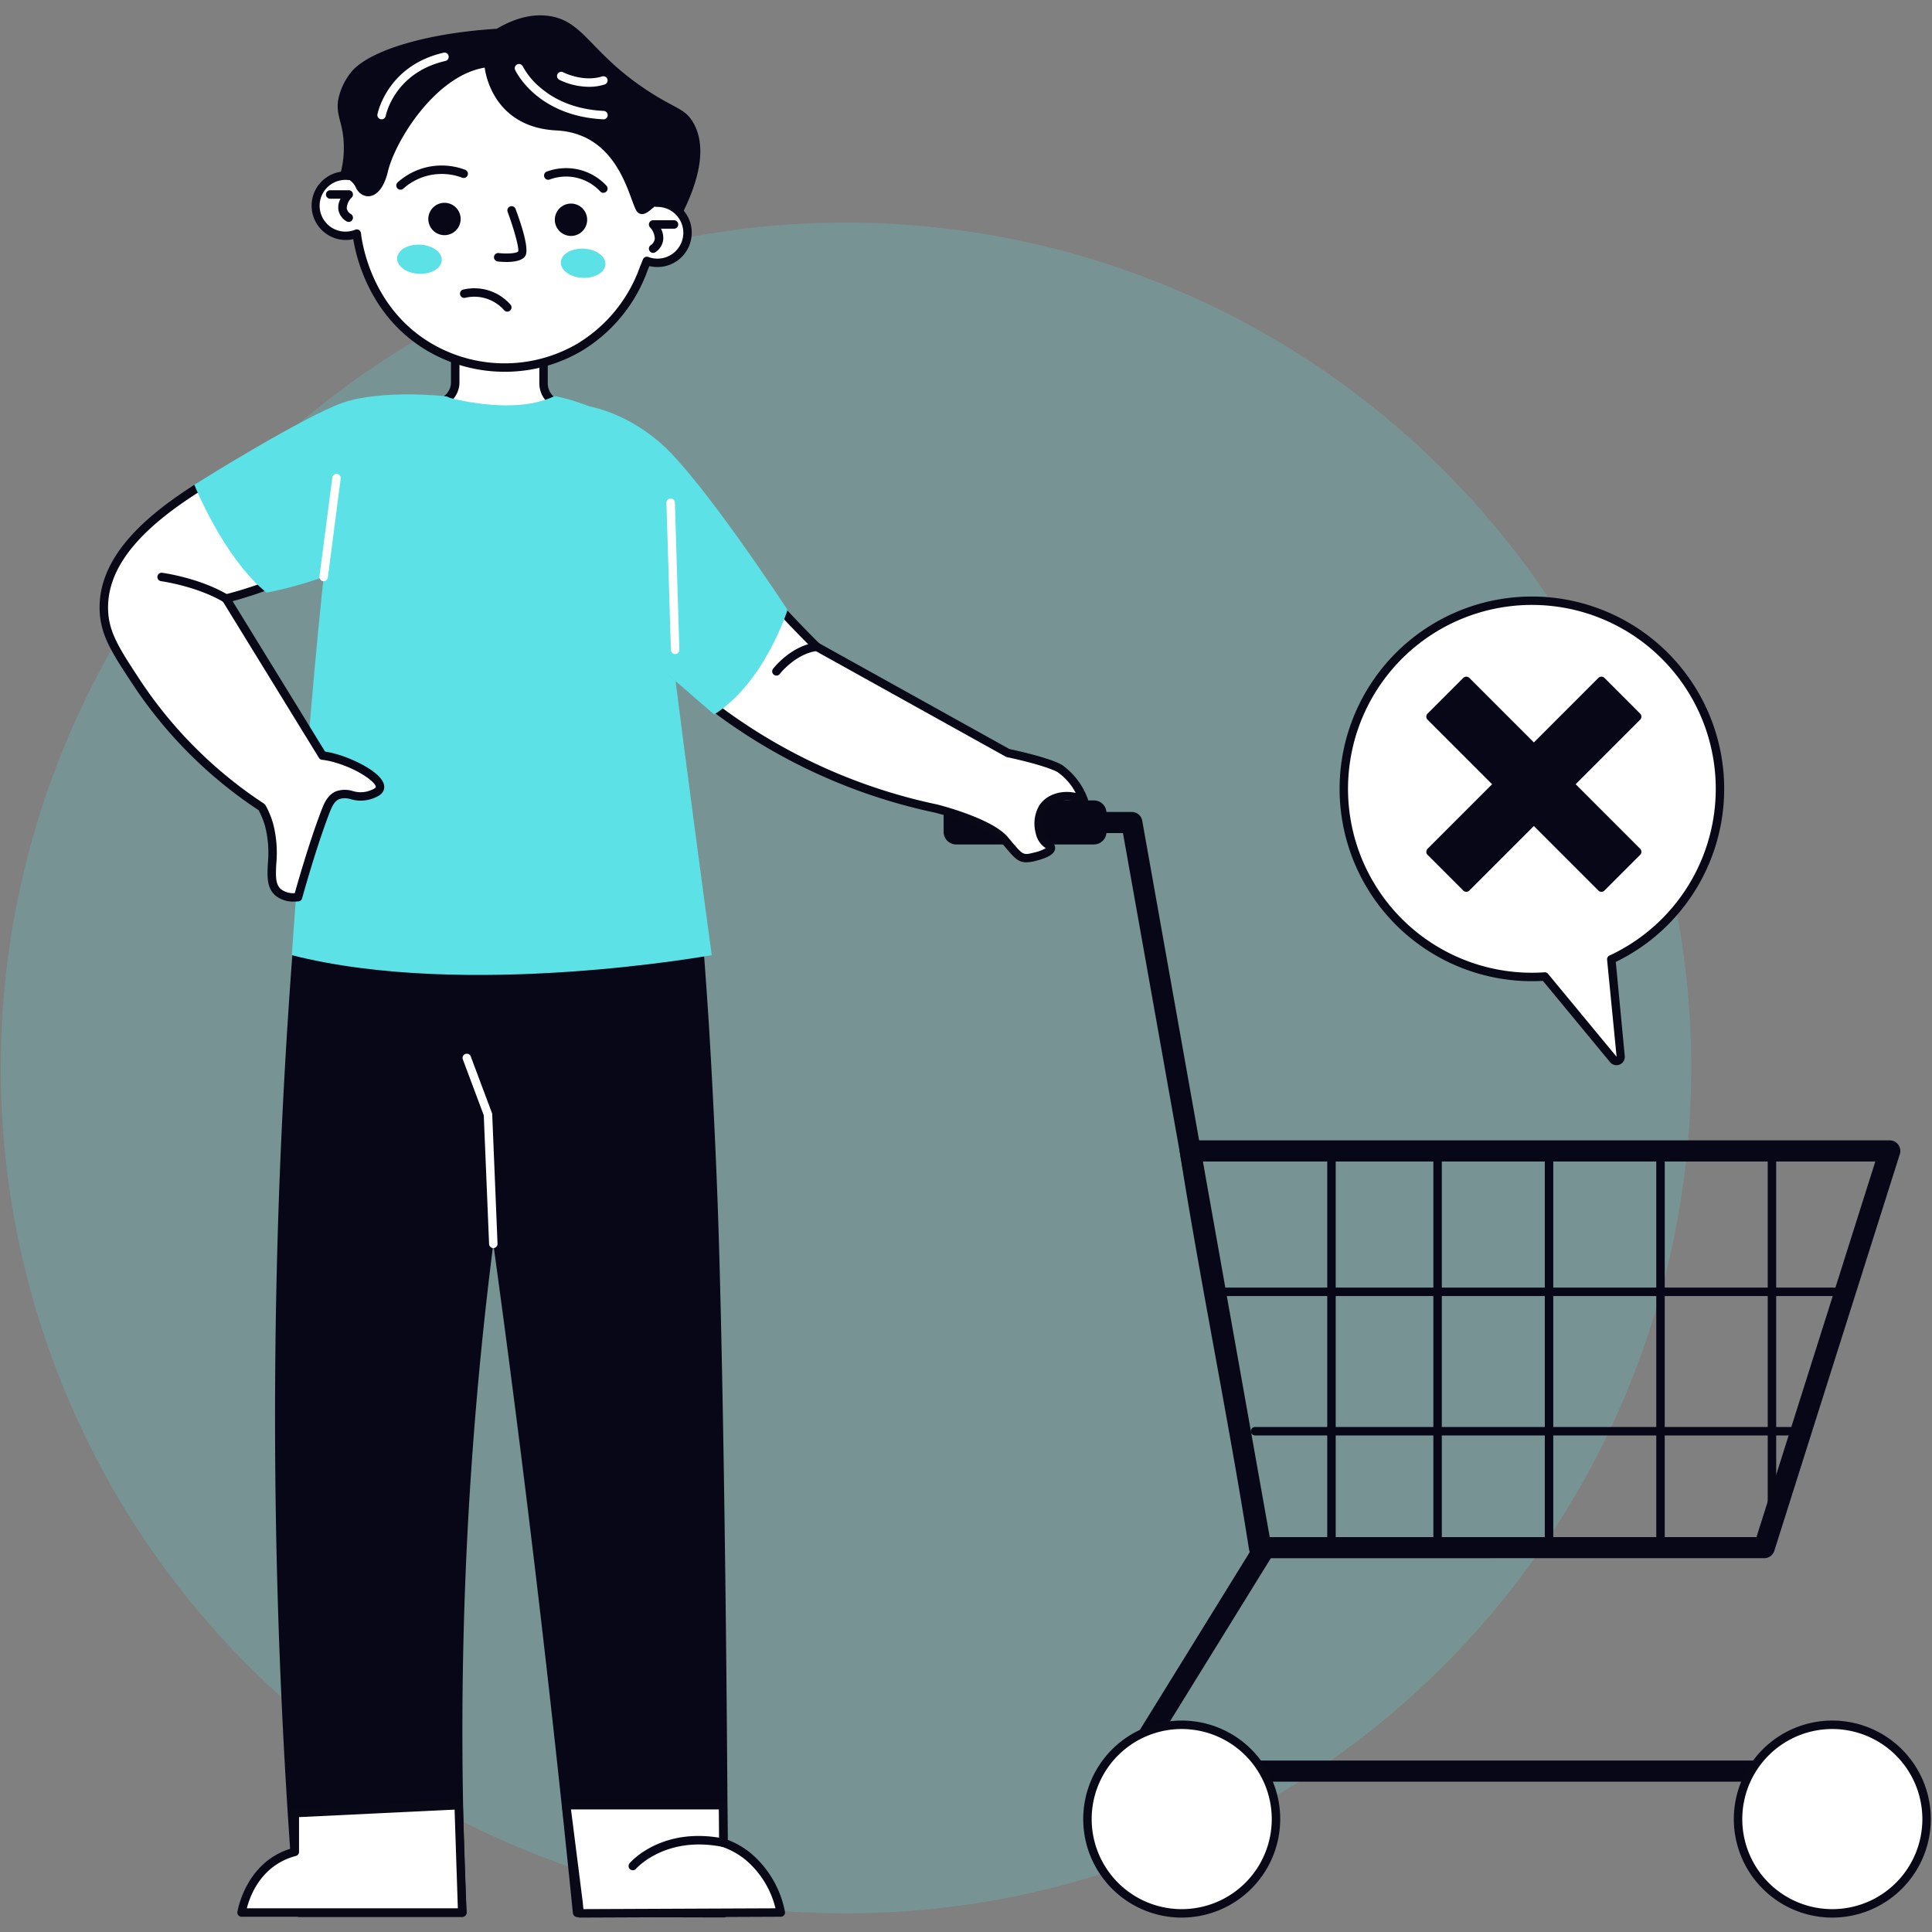 <svg xmlns="http://www.w3.org/2000/svg" width="1080" viewBox="0 0 810 810" height="1080" version="1.0"><rect x="0" y="0" width="810" height="810" fill="#808080" stroke="none"/><defs><clipPath id="d"><path d="M0 .121h710V710H0zm0 0"/></clipPath><clipPath id="c"><path d="M0 0h711v711H0z"/></clipPath><clipPath id="e"><path d="M141 6.074h153V91H141zm0 0"/></clipPath><filter x="0%" y="0%" width="100%" height="100%" id="a"><feColorMatrix values="0 0 0 0 1 0 0 0 0 1 0 0 0 0 1 0 0 0 1 0" color-interpolation-filters="sRGB"/></filter><mask id="b"><g filter="url(#a)"><path fill-opacity=".2" d="M-81-81h972v972H-81z"/></g></mask></defs><g mask="url(#b)"><g clip-path="url(#c)" transform="translate(0 93)"><g clip-path="url(#d)"><path fill="#5ce1e6" d="M354.684.324c5.796 0 11.593.145 17.386.43 5.793.281 11.575.71 17.344 1.277 5.774.57 11.527 1.278 17.266 2.13a354.565 354.565 0 0 1 17.136 2.976 354.661 354.661 0 0 1 16.97 3.808 354.628 354.628 0 0 1 49.503 16.36A354.16 354.16 0 0 1 592.656 92.14a354.454 354.454 0 0 1 82.367 111.078 356.175 356.175 0 0 1 13.309 32.133 355.118 355.118 0 0 1 5.453 16.52 354.78 354.78 0 0 1 4.64 16.765 350.123 350.123 0 0 1 3.81 16.972 353.063 353.063 0 0 1 6.382 51.754c.285 5.793.43 11.59.43 17.39 0 5.802-.145 11.599-.43 17.395a357.8 357.8 0 0 1-1.277 17.348 360.897 360.897 0 0 1-2.13 17.266 353.89 353.89 0 0 1-2.976 17.14 350.123 350.123 0 0 1-3.808 16.973 356.085 356.085 0 0 1-10.094 33.285 356.175 356.175 0 0 1-13.309 32.133 352.131 352.131 0 0 1-7.82 15.539 355.966 355.966 0 0 1-17.879 29.836 355.414 355.414 0 0 1-20.715 27.937 354.345 354.345 0 0 1-35.953 37.766 356.882 356.882 0 0 1-13.168 11.363 358.598 358.598 0 0 1-13.71 10.703 356.6 356.6 0 0 1-28.919 19.325 353.428 353.428 0 0 1-30.668 16.394 351.802 351.802 0 0 1-15.902 7.051 357.452 357.452 0 0 1-16.226 6.262 355.015 355.015 0 0 1-16.516 5.457 349.954 349.954 0 0 1-16.762 4.636 354.696 354.696 0 0 1-34.105 6.79 360.896 360.896 0 0 1-17.266 2.128 357.275 357.275 0 0 1-34.73 1.707c-5.801 0-11.598-.144-17.391-.43-5.79-.284-11.574-.71-17.344-1.277a352.907 352.907 0 0 1-34.398-5.105 354.851 354.851 0 0 1-50.25-13.906 357.453 357.453 0 0 1-16.227-6.262 354.161 354.161 0 0 1-102.367-64.836 354.457 354.457 0 0 1-65.973-80.402 351.672 351.672 0 0 1-8.57-15.137 347.896 347.896 0 0 1-7.82-15.539 351.803 351.803 0 0 1-13.309-32.133 355.167 355.167 0 0 1-10.098-33.285 359.638 359.638 0 0 1-3.808-16.973 353.863 353.863 0 0 1-2.973-17.14 351.16 351.16 0 0 1-2.129-17.266A352.935 352.935 0 0 1 .32 354.754a353.665 353.665 0 0 1 3.836-52.004 353.036 353.036 0 0 1 2.973-17.14 359.638 359.638 0 0 1 3.809-16.973 354.78 354.78 0 0 1 39.796-96.094 356.756 356.756 0 0 1 9.305-14.7 359.456 359.456 0 0 1 10.016-14.222 355.686 355.686 0 0 1 22.062-26.887 354.344 354.344 0 0 1 24.59-24.593 356.882 356.882 0 0 1 13.168-11.364 355.685 355.685 0 0 1 27.934-20.718 356.706 356.706 0 0 1 14.695-9.309 354.16 354.16 0 0 1 46.57-23.445 352.896 352.896 0 0 1 32.742-11.72 355.933 355.933 0 0 1 16.762-4.64 354.817 354.817 0 0 1 16.973-3.808A352.907 352.907 0 0 1 337.293.754c5.793-.285 11.59-.43 17.39-.43zm0 0"/></g></g></g><path fill="#080717" d="M791.273 746.977H472.43c-.805 0-1.551-.204-2.243-.61a4.319 4.319 0 0 1-1.625-1.664 4.34 4.34 0 0 1-.562-2.258c.02-.8.238-1.543.66-2.226l55.695-90.121-53.543-300.817-70.136-.043c-.29 0-.578-.027-.863-.086a4.435 4.435 0 0 1-.833-.25 4.81 4.81 0 0 1-.765-.41 4.802 4.802 0 0 1-.672-.55 4.352 4.352 0 0 1-.957-1.438 4.446 4.446 0 0 1-.34-1.695 4.408 4.408 0 0 1 .34-1.695 4.352 4.352 0 0 1 .957-1.438c.207-.207.43-.39.672-.551a4.446 4.446 0 0 1 1.598-.664c.285-.055.574-.082.863-.082l73.847.043a4.432 4.432 0 0 1 2.844 1.035c.399.332.727.727.988 1.176.258.449.434.93.528 1.441l54.484 306.137c.2 1.11 0 2.144-.59 3.105l-52.402 84.801h310.898c.293 0 .582.028.868.082.285.059.558.14.828.254.27.11.523.246.765.41.243.16.47.344.672.551.207.203.39.43.551.672.164.242.297.496.41.766.11.265.196.543.254.828a4.624 4.624 0 0 1 0 1.73 4.758 4.758 0 0 1-.254.832 4.37 4.37 0 0 1-.41.766c-.16.242-.344.465-.55.672-.204.203-.43.386-.673.55a4.311 4.311 0 0 1-1.594.66 4.296 4.296 0 0 1-.867.087zm0 0"/><path fill="#080717" d="M528.031 653.285c-.527 0-1.039-.09-1.535-.273a4.443 4.443 0 0 1-1.344-.79 4.377 4.377 0 0 1-.984-1.202 4.408 4.408 0 0 1-.512-1.473c-4.367-27.676-9.515-55.844-14.488-83.082-4.98-27.274-10.129-55.48-14.516-83.242a4.335 4.335 0 0 1-.047-.953c.02-.32.07-.637.16-.942a4.4 4.4 0 0 1 .895-1.676 4.333 4.333 0 0 1 1.516-1.145c.289-.136.59-.237.902-.304.313-.07.629-.101.95-.101h293.257a4.406 4.406 0 0 1 3.574 1.813 4.403 4.403 0 0 1 .797 1.898c.059.343.074.69.047 1.035-.023.347-.09.687-.195 1.02l-52.621 166.316a4.457 4.457 0 0 1-1.605 2.238 4.452 4.452 0 0 1-2.618.855zm-23.808-166.324c4.183 26.008 8.996 52.367 13.66 77.91 4.762 26.067 9.676 52.988 13.93 79.555h204.601l49.824-157.457zm0 0"/><path fill="#fff" d="M534.973 762.656c0 1.293-.063 2.586-.192 3.875a39.31 39.31 0 0 1-1.512 7.602 39.449 39.449 0 0 1-1.304 3.652 38.775 38.775 0 0 1-1.66 3.504 38.614 38.614 0 0 1-1.992 3.328 39.173 39.173 0 0 1-4.915 5.992 41.27 41.27 0 0 1-2.875 2.606 39.832 39.832 0 0 1-6.441 4.305 39.9 39.9 0 0 1-7.16 2.964 39.65 39.65 0 0 1-11.473 1.703 39.65 39.65 0 0 1-18.629-4.668 39.832 39.832 0 0 1-6.441-4.305 41.27 41.27 0 0 1-2.875-2.605 39.173 39.173 0 0 1-4.914-5.992 39.674 39.674 0 0 1-1.996-3.328 39.828 39.828 0 0 1-2.965-7.156 39.638 39.638 0 0 1-1.508-7.602 38.936 38.936 0 0 1-.191-3.875 39.638 39.638 0 0 1 1.7-11.477 39.828 39.828 0 0 1 2.965-7.156 39.674 39.674 0 0 1 6.909-9.32 41.27 41.27 0 0 1 2.875-2.605 39.832 39.832 0 0 1 6.441-4.305c1.14-.61 2.309-1.16 3.508-1.656a38.998 38.998 0 0 1 7.414-2.25 39.65 39.65 0 0 1 7.707-.762 39.65 39.65 0 0 1 15.125 3.012 39.9 39.9 0 0 1 3.508 1.656 39.832 39.832 0 0 1 6.441 4.305 41.27 41.27 0 0 1 2.875 2.605 39.173 39.173 0 0 1 4.914 5.992 38.614 38.614 0 0 1 1.993 3.328 38.775 38.775 0 0 1 1.66 3.504c.496 1.2.93 2.414 1.305 3.653a39.31 39.31 0 0 1 1.703 11.476zm0 0"/><path fill="#090817" d="M495.45 803.957c-1.352 0-2.7-.066-4.048-.195a42.178 42.178 0 0 1-4.007-.594 41.064 41.064 0 0 1-7.746-2.352 41.085 41.085 0 0 1-10.398-6.227 41.313 41.313 0 0 1-14.309-23.867 40.863 40.863 0 0 1-.594-4.011 42.405 42.405 0 0 1-.203-4.047 41.298 41.298 0 0 1 3.144-15.809 41.224 41.224 0 0 1 11.95-16.12 41.827 41.827 0 0 1 3.257-2.419 41.644 41.644 0 0 1 3.473-2.082 41.473 41.473 0 0 1 7.48-3.102 42.481 42.481 0 0 1 3.93-.984 42.073 42.073 0 0 1 4.012-.593 41.159 41.159 0 0 1 8.093 0c1.348.133 2.684.328 4.008.593a41.445 41.445 0 0 1 7.75 2.348 42.31 42.31 0 0 1 3.66 1.734 41.085 41.085 0 0 1 6.735 4.497 41.255 41.255 0 0 1 3 2.722 40.433 40.433 0 0 1 2.722 3.004 40.804 40.804 0 0 1 2.414 3.258 40.713 40.713 0 0 1 3.816 7.14 41.064 41.064 0 0 1 2.946 11.758c.133 1.344.2 2.696.2 4.047a41.223 41.223 0 0 1-1.79 11.98 39.964 39.964 0 0 1-1.367 3.817 41.152 41.152 0 0 1-3.816 7.137 42.417 42.417 0 0 1-2.41 3.254 42.086 42.086 0 0 1-5.723 5.722 41.017 41.017 0 0 1-6.727 4.496 39.637 39.637 0 0 1-3.66 1.735 41.015 41.015 0 0 1-11.746 2.957 41.102 41.102 0 0 1-4.047.203zm0-79.059a37.765 37.765 0 0 0-7.364.723 37.76 37.76 0 0 0-3.594.902 36.667 36.667 0 0 0-3.488 1.247 37.475 37.475 0 0 0-9.504 5.695 36.775 36.775 0 0 0-2.746 2.488 37.59 37.59 0 0 0-6.602 8.899 37.954 37.954 0 0 0-1.586 3.347 38.22 38.22 0 0 0-1.25 3.489 38.038 38.038 0 0 0-1.445 7.261 37.765 37.765 0 0 0-.18 3.7 37.786 37.786 0 0 0 .723 7.367c.242 1.214.54 2.41.899 3.593.359 1.184.777 2.348 1.25 3.489a37.474 37.474 0 0 0 3.488 6.53 37.649 37.649 0 0 0 10.414 10.418 37.326 37.326 0 0 0 3.176 1.907c1.09.582 2.207 1.11 3.347 1.586a38.193 38.193 0 0 0 7.082 2.149c1.215.242 2.438.421 3.668.542 1.23.122 2.461.184 3.7.184a37.77 37.77 0 0 0 7.363-.726c1.215-.239 2.41-.54 3.594-.899a36.693 36.693 0 0 0 3.488-1.25 37.474 37.474 0 0 0 9.504-5.695 37.649 37.649 0 0 0 7.441-8.211 37.474 37.474 0 0 0 3.488-6.527c.473-1.141.891-2.305 1.25-3.489a38.039 38.039 0 0 0 1.442-7.262c.12-1.23.183-2.46.183-3.699a37.775 37.775 0 0 0-.734-7.363 38.194 38.194 0 0 0-2.148-7.078 39.097 39.097 0 0 0-1.586-3.348 37.326 37.326 0 0 0-1.907-3.176 37.649 37.649 0 0 0-4.691-5.719 39.373 39.373 0 0 0-2.742-2.488 37.285 37.285 0 0 0-6.148-4.11 36.876 36.876 0 0 0-3.348-1.585c-1.14-.476-2.301-.89-3.485-1.254a37.981 37.981 0 0 0-7.254-1.45 37.713 37.713 0 0 0-3.699-.187zm0 0"/><path fill="#fff" d="M807.73 762.656c0 1.293-.062 2.586-.187 3.875a40.898 40.898 0 0 1-.57 3.836 40.488 40.488 0 0 1-.942 3.766 39.828 39.828 0 0 1-2.965 7.156 39.674 39.674 0 0 1-9.785 11.926 39.832 39.832 0 0 1-6.441 4.305c-1.14.609-2.309 1.16-3.508 1.656a38.998 38.998 0 0 1-7.414 2.25 39.65 39.65 0 0 1-7.707.761c-1.297 0-2.586-.066-3.875-.19a39.65 39.65 0 0 1-11.25-2.821 39.9 39.9 0 0 1-3.508-1.656 40.243 40.243 0 0 1-6.441-4.305 41.27 41.27 0 0 1-2.875-2.606 40.257 40.257 0 0 1-2.602-2.875c-.824-1-1.594-2.039-2.312-3.117a38.614 38.614 0 0 1-1.993-3.328 38.775 38.775 0 0 1-1.66-3.504c-.496-1.2-.93-2.414-1.304-3.652a39.31 39.31 0 0 1-1.703-11.477 39.638 39.638 0 0 1 .758-7.71 39.31 39.31 0 0 1 .945-3.766 39.449 39.449 0 0 1 1.304-3.653 38.775 38.775 0 0 1 1.66-3.504 38.614 38.614 0 0 1 1.993-3.328 38.283 38.283 0 0 1 2.312-3.117c.82-1 1.688-1.957 2.602-2.875a39.173 39.173 0 0 1 5.992-4.914 40.243 40.243 0 0 1 3.324-1.996 39.9 39.9 0 0 1 7.16-2.965 39.65 39.65 0 0 1 11.473-1.703 39.65 39.65 0 0 1 18.629 4.668 39.832 39.832 0 0 1 6.441 4.305 40.4 40.4 0 0 1 2.875 2.605 39.173 39.173 0 0 1 4.914 5.992 39.674 39.674 0 0 1 1.996 3.328 39.828 39.828 0 0 1 2.965 7.157c.375 1.242.688 2.496.942 3.765.25 1.27.441 2.547.57 3.836.125 1.29.187 2.582.187 3.875zm0 0"/><path fill="#090817" d="M768.21 803.957a41.238 41.238 0 0 1-8.058-.793 41.27 41.27 0 0 1-21.14-11.305 40.805 40.805 0 0 1-5.137-6.258 41.085 41.085 0 0 1-2.082-3.476 41.038 41.038 0 0 1-3.098-7.48 41.289 41.289 0 0 1-.988-3.93 42.073 42.073 0 0 1-.594-4.012 41.159 41.159 0 0 1 0-8.094c.133-1.347.332-2.683.594-4.011.266-1.325.594-2.637.988-3.93a41.038 41.038 0 0 1 3.098-7.48 41.085 41.085 0 0 1 4.496-6.735 41.255 41.255 0 0 1 2.723-3 40.376 40.376 0 0 1 3-2.723 41.459 41.459 0 0 1 6.73-4.5 41.473 41.473 0 0 1 7.48-3.098 41.27 41.27 0 0 1 20.044-.984 41.27 41.27 0 0 1 18.14 8.582 41.201 41.201 0 0 1 8.137 8.98 41.125 41.125 0 0 1 5.184 10.958c.39 1.293.718 2.605.984 3.93.262 1.328.46 2.664.594 4.011.133 1.344.199 2.696.199 4.047a42.404 42.404 0 0 1-.203 4.047 40.973 40.973 0 0 1-1.586 7.938 40.989 40.989 0 0 1-1.367 3.812 41.843 41.843 0 0 1-1.735 3.664 41.017 41.017 0 0 1-4.496 6.727 41.314 41.314 0 0 1-2.722 3.004 42.086 42.086 0 0 1-3 2.722 42.734 42.734 0 0 1-3.254 2.414 41.643 41.643 0 0 1-3.473 2.082 40.192 40.192 0 0 1-3.664 1.735c-1.246.52-2.52.976-3.813 1.367a40.995 40.995 0 0 1-7.937 1.586 39.914 39.914 0 0 1-4.043.203zm0-79.059a37.79 37.79 0 0 0-7.366.727c-1.211.242-2.41.54-3.594.898a38.22 38.22 0 0 0-6.836 2.832 38.373 38.373 0 0 0-3.176 1.907 37.649 37.649 0 0 0-12.32 13.598 36.876 36.876 0 0 0-1.586 3.347 38.058 38.058 0 0 0-2.148 7.082 37.564 37.564 0 0 0-.723 7.367 37.706 37.706 0 0 0 .723 7.367 38.058 38.058 0 0 0 2.148 7.082c.473 1.141 1 2.258 1.586 3.348a36.752 36.752 0 0 0 1.902 3.18 37.649 37.649 0 0 0 10.418 10.418 38.373 38.373 0 0 0 3.176 1.906 37.92 37.92 0 0 0 6.836 2.832 38.038 38.038 0 0 0 7.258 1.441 37.79 37.79 0 0 0 3.703.184 37.77 37.77 0 0 0 7.363-.726c1.211-.243 2.41-.54 3.594-.899a38.22 38.22 0 0 0 6.836-2.832 39.1 39.1 0 0 0 3.18-1.906 37.277 37.277 0 0 0 2.972-2.207 37.649 37.649 0 0 0 7.442-8.211 37.806 37.806 0 0 0 4.738-10.016c.355-1.183.656-2.383.898-3.594.243-1.214.422-2.437.543-3.668.121-1.23.184-2.46.184-3.699a39.03 39.03 0 0 0-.188-3.699 38.058 38.058 0 0 0-1.45-7.258 38.145 38.145 0 0 0-1.249-3.484c-.472-1.145-1-2.258-1.586-3.348a39.058 39.058 0 0 0-1.902-3.18 39.013 39.013 0 0 0-2.207-2.972 37.649 37.649 0 0 0-5.234-5.235 38.254 38.254 0 0 0-2.973-2.207 38.332 38.332 0 0 0-6.524-3.488 37.011 37.011 0 0 0-3.484-1.25 38.059 38.059 0 0 0-7.258-1.45 36.463 36.463 0 0 0-3.695-.187zm0 0"/><path fill="#080717" d="M558.227 650.617a1.77 1.77 0 0 1-1.254-.515 1.8 1.8 0 0 1-.52-1.254V482.53a1.775 1.775 0 0 1 3.41-.68c.09.22.137.446.137.68v166.317a1.8 1.8 0 0 1-.52 1.254 1.77 1.77 0 0 1-1.254.516zM602.715 650.617a1.77 1.77 0 0 1-1.254-.515 1.8 1.8 0 0 1-.52-1.254V482.53a1.775 1.775 0 0 1 3.41-.68c.09.22.137.446.137.68v166.317a1.8 1.8 0 0 1-.52 1.254 1.77 1.77 0 0 1-1.254.516zM649.445 650.617a1.77 1.77 0 0 1-1.254-.515 1.8 1.8 0 0 1-.52-1.254V482.53a1.775 1.775 0 0 1 3.411-.68c.09.22.133.446.133.68v166.317c0 .234-.043.46-.133.675a1.8 1.8 0 0 1-.383.579 1.8 1.8 0 0 1-.578.382c-.215.09-.441.133-.676.133zM696.172 650.617c-.235 0-.461-.043-.676-.133a1.8 1.8 0 0 1-.578-.382 1.8 1.8 0 0 1-.383-.579 1.737 1.737 0 0 1-.133-.675V482.53a1.77 1.77 0 0 1 .516-1.254c.168-.168.36-.293.578-.382a1.74 1.74 0 0 1 1.356 0 1.762 1.762 0 0 1 .957.957c.09.218.136.445.136.68v166.316a1.8 1.8 0 0 1-.52 1.254 1.77 1.77 0 0 1-1.254.516zM742.902 646.926a1.775 1.775 0 0 1-1.773-1.774v-162.62a1.775 1.775 0 0 1 3.41-.68c.09.218.137.445.137.68v162.62a1.775 1.775 0 0 1-1.774 1.774zm0 0"/><path fill="#080717" d="M773.59 543.379H513.523a1.77 1.77 0 0 1-1.253-.516 1.8 1.8 0 0 1-.52-1.254 1.775 1.775 0 0 1 1.773-1.773H773.59a1.775 1.775 0 0 1 .68 3.41 1.77 1.77 0 0 1-.68.133zM755.102 601.816h-228.91a1.8 1.8 0 0 1-1.254-.52 1.77 1.77 0 0 1-.516-1.254c0-.233.043-.46.133-.675a1.8 1.8 0 0 1 .383-.578 1.8 1.8 0 0 1 1.253-.52H755.11a1.775 1.775 0 0 1 .68 3.41c-.219.09-.445.137-.68.137zm0 0"/><path fill="#fff" d="M275.203 230.313c-.851-11.977-1.973-29.438-13.879-43.387a59.425 59.425 0 0 0-12.3-10.5 59.418 59.418 0 0 0-14.665-6.809 9.509 9.509 0 0 1-2.62-1.36 9.352 9.352 0 0 1-2.071-2.1 9.487 9.487 0 0 1-1.781-5.55v-28.548h-37.032v28.238a8.836 8.836 0 0 1-.44 2.797 8.753 8.753 0 0 1-1.31 2.511 8.757 8.757 0 0 1-2.03 1.97 8.803 8.803 0 0 1-2.552 1.23 63.907 63.907 0 0 0-15.554 6.496 63.956 63.956 0 0 0-13.324 10.32c-13.137 13.8-15.114 30.887-18.063 61.117a4509.59 4509.59 0 0 0-12.047 149.57h167.7c-10.223-73.55-15.278-127.136-18.032-165.995zm0 0"/><path fill="#090817" d="M293.219 398.09h-167.7a1.762 1.762 0 0 1-1.296-.559 1.776 1.776 0 0 1-.477-1.328c3.2-49.996 7.266-100.34 12.063-149.633 3.046-31.25 5.257-48.199 18.539-62.164a65.84 65.84 0 0 1 13.691-10.613 65.73 65.73 0 0 1 15.98-6.688 6.972 6.972 0 0 0 2.036-.988 6.986 6.986 0 0 0 1.62-1.578 6.973 6.973 0 0 0 1.044-2.008c.238-.726.36-1.469.355-2.234v-28.238c0-.235.047-.461.137-.68.09-.219.215-.41.383-.574.164-.168.355-.293.574-.383a1.76 1.76 0 0 1 .68-.137h37.03c.235 0 .462.047.677.137.218.09.41.215.574.383.168.164.297.355.387.574.09.219.132.445.132.68v28.546a7.682 7.682 0 0 0 3.125 6.219 7.61 7.61 0 0 0 2.13 1.102 61.276 61.276 0 0 1 15.105 7.027 61.512 61.512 0 0 1 12.664 10.817c12.16 14.25 13.43 32.175 14.27 44.035l.027.382c3.531 49.75 9.418 104.012 18.004 165.887.035.25.015.5-.059.746-.07.246-.191.465-.36.66-.167.192-.37.34-.6.45-.235.105-.481.156-.735.156zm-165.813-3.547h163.778c-8.446-61.113-14.254-114.813-17.747-164.098l-.03-.382c-.852-12.083-2.024-28.625-13.43-41.985a57.847 57.847 0 0 0-11.942-10.172 57.571 57.571 0 0 0-14.23-6.601 11.577 11.577 0 0 1-1.621-.684c-.524-.27-1.02-.578-1.493-.926-.476-.347-.918-.73-1.332-1.148a11.349 11.349 0 0 1-2.047-2.848 11.576 11.576 0 0 1-.664-1.629 11.11 11.11 0 0 1-.53-3.465v-26.777h-33.49v26.469c0 .57-.046 1.137-.136 1.7a10.692 10.692 0 0 1-1.977 4.672c-.343.456-.718.882-1.124 1.28-.41.399-.852.758-1.317 1.086-.469.324-.96.613-1.472.86-.516.246-1.047.453-1.59.613a62.271 62.271 0 0 0-15.125 6.316 62.244 62.244 0 0 0-12.969 10.028c-12.504 13.14-14.527 28.765-17.578 60.062a4531.45 4531.45 0 0 0-11.934 147.629zm0 0"/><path fill="#080717" d="M125.52 803.7c-.239 0-.465-.044-.684-.13a1.832 1.832 0 0 1-.586-.367 1.926 1.926 0 0 1-.414-.555 1.93 1.93 0 0 1-.18-.668 2600.637 2600.637 0 0 1-6.937-293.418 2591.917 2591.917 0 0 1 8.265-138.05c.02-.23.079-.453.184-.664.102-.207.238-.395.414-.551.172-.156.367-.281.582-.363.219-.086.445-.13.68-.13l104.023 2.747a1.86 1.86 0 0 1 1.422.719c.172.222.29.468.352.738.058.273.058.547 0 .82a1615.125 1615.125 0 0 0-19.93 105.813 1616.177 1616.177 0 0 0-18.54 214.433 1616.981 1616.981 0 0 0 1.474 107.668c.011.254-.028.5-.118.738a1.849 1.849 0 0 1-1.015 1.06 1.819 1.819 0 0 1-.735.151zm0 0"/><path fill="#080717" d="M242.035 803.742a1.86 1.86 0 0 1-1.25-.484 1.875 1.875 0 0 1-.414-.543 1.874 1.874 0 0 1-.187-.653 7783.349 7783.349 0 0 0-27.239-235.074 7803.15 7803.15 0 0 0-27.875-193.277 1.924 1.924 0 0 1 .047-.79 1.844 1.844 0 0 1 .985-1.183c.242-.117.5-.18.765-.187l104.028-2.746c.234 0 .46.043.68.129.214.082.41.207.581.363a1.841 1.841 0 0 1 .598 1.215c1.7 19.59 3.191 39.425 4.441 58.96.024.368 2.371 37.426 3.825 79.087 1.554 44.457 3.593 147.988 4.23 293.468a1.851 1.851 0 0 1-.543 1.32 1.856 1.856 0 0 1-.605.407c-.23.098-.47.144-.715.144zm0 0"/><path fill="#fff" d="M101.3 801.828s3.032-20.379 22.302-25.426v-16.261l68.699-3.301 1.48 44.988zm0 0"/><path fill="#090817" d="M193.781 803.602h-92.488a1.781 1.781 0 0 1-1.344-.614 1.747 1.747 0 0 1-.36-.664c-.07-.25-.089-.5-.05-.754.031-.215 3.285-20.656 22.281-26.508v-14.917c0-.23.043-.45.125-.66.086-.212.207-.403.364-.567.156-.164.34-.293.546-.39.207-.094.426-.145.653-.157l68.699-3.305c.238-.011.469.024.691.106.223.082.422.203.594.363.176.16.313.348.41.567.098.214.153.441.16.68l1.481 44.988a1.762 1.762 0 0 1-.496 1.289 1.75 1.75 0 0 1-1.277.543zm-90.293-3.543h88.465l-1.363-41.364-65.219 3.137v14.57c0 .403-.121.762-.367 1.082-.246.32-.567.532-.957.633-14.582 3.82-19.266 16.848-20.559 21.942zm0 0"/><path fill="#fff" d="M327.355 801.828a40.87 40.87 0 0 0-8.918-18.7 40.807 40.807 0 0 0-4.937-4.921 33.734 33.734 0 0 0-10.234-5.629l-.133-15.738h-65.75l5.23 41.191c.094 1.395.27 2.782.532 4.157zm0 0"/><path fill="#090817" d="M243.129 803.957c-.203 0-.402-.035-.598-.105a1.61 1.61 0 0 1-.527-.301 1.731 1.731 0 0 1-.613-1.031 36.526 36.526 0 0 1-.555-4.372l-5.207-41.086a1.747 1.747 0 0 1 .426-1.395 1.74 1.74 0 0 1 .601-.444c.23-.106.473-.157.727-.157h65.75c.23 0 .457.043.672.133.218.09.41.215.574.383.168.164.293.352.387.566.09.22.136.442.136.676l.125 14.512a35.09 35.09 0 0 1 9.578 5.492 42.412 42.412 0 0 1 9.367 11.078 42.548 42.548 0 0 1 3.141 6.567 42.862 42.862 0 0 1 1.98 7.007 1.8 1.8 0 0 1-.015.778c-.066.258-.18.488-.348.695a1.762 1.762 0 0 1-1.367.652l-84.226.356zm-3.734-45.348 4.96 39.2c.07 1 .168 1.875.27 2.597l80.5-.34a38.216 38.216 0 0 0-4.727-11.261 38.194 38.194 0 0 0-8.011-9.215 31.818 31.818 0 0 0-9.707-5.336 1.739 1.739 0 0 1-.86-.64 1.738 1.738 0 0 1-.332-1.02l-.12-13.985zm0 0"/><path fill="#5ce1e6" d="M185.723 166.055s28.605 8.757 46.82 0c0 0 39.547 6.507 41.105 35.382 1.563 28.875 24.754 199.016 24.754 199.016s-102.75 18.684-176.078 0c0 0 11.676-165.836 18.215-192.933 6.543-27.094 13.774-38.079 45.184-41.465zm0 0"/><path fill="#080717" d="M400.879 335.574h57.754c.347 0 .687.035 1.027.102.34.066.668.168.985.3.32.13.62.294.91.485.285.191.55.41.797.652.242.246.46.512.652.797.191.29.355.59.484.91.133.317.235.649.301.985.066.34.102.68.102 1.027v7.95c0 .347-.036.687-.102 1.027-.066.34-.168.668-.3.984-.13.32-.294.621-.485.91-.192.285-.41.55-.652.797-.247.242-.512.46-.797.652-.29.192-.59.356-.91.485a5.033 5.033 0 0 1-.985.3c-.34.067-.68.102-1.027.102h-57.754c-.344 0-.684-.035-1.024-.101a5.033 5.033 0 0 1-.984-.301 4.956 4.956 0 0 1-.91-.485 5.532 5.532 0 0 1-.797-.652 5.367 5.367 0 0 1-1.14-1.707 5.326 5.326 0 0 1-.398-2.012l-.001-7.949a5.326 5.326 0 0 1 .398-2.012 5.367 5.367 0 0 1 1.141-1.707c.246-.242.512-.46.797-.652.285-.191.59-.356.91-.484.317-.133.645-.235.984-.301.34-.067.68-.102 1.024-.102zm0 0"/><path fill="#fff" d="M608.207 259.594a79.666 79.666 0 0 0-6.008 3.199 78.41 78.41 0 0 0-5.71 3.707 79.488 79.488 0 0 0-5.372 4.188 79.906 79.906 0 0 0-4.988 4.632 77.687 77.687 0 0 0-4.57 5.051 78.194 78.194 0 0 0-4.118 5.422 77.935 77.935 0 0 0-3.632 5.758 78.348 78.348 0 0 0-3.125 6.05 78.105 78.105 0 0 0-4.63 12.797 78.593 78.593 0 0 0-2.668 20.203 77.5 77.5 0 0 0 .286 6.801 78.699 78.699 0 0 0 6.902 26.22 78.34 78.34 0 0 0 6.719 11.831 79.153 79.153 0 0 0 4.098 5.438 78.862 78.862 0 0 0 14.883 13.918 79.285 79.285 0 0 0 11.695 6.949 78.742 78.742 0 0 0 12.719 4.832 78.493 78.493 0 0 0 13.359 2.578c2.258.234 4.523.371 6.797.414a79.1 79.1 0 0 0 6.804-.176l28.754 34.785a1.707 1.707 0 0 0 2.77-.215c.195-.32.273-.663.242-1.038l-3.883-40.739c.242-.113.492-.215.735-.328a77.319 77.319 0 0 0 3.449-1.758 81.801 81.801 0 0 0 3.36-1.922 80.914 80.914 0 0 0 6.414-4.328 80.956 80.956 0 0 0 3.038-2.394 81.872 81.872 0 0 0 5.711-5.223 82.262 82.262 0 0 0 2.657-2.816c.859-.961 1.699-1.942 2.511-2.942a77.12 77.12 0 0 0 2.367-3.062 74.372 74.372 0 0 0 2.215-3.176 76.733 76.733 0 0 0 2.055-3.277 81.914 81.914 0 0 0 1.894-3.38 81.64 81.64 0 0 0 1.723-3.464 77.348 77.348 0 0 0 2.93-7.164c.43-1.215.828-2.442 1.2-3.68.366-1.238.706-2.48 1.015-3.734.308-1.254.582-2.516.828-3.781a78.552 78.552 0 0 0 1.101-7.66c.121-1.286.211-2.575.27-3.864a85.14 85.14 0 0 0 .078-3.867 79.89 79.89 0 0 0-.113-3.871 79.8 79.8 0 0 0-.305-3.86 74.708 74.708 0 0 0-.488-3.84 78.474 78.474 0 0 0-.68-3.808 82.428 82.428 0 0 0-.863-3.773 82.423 82.423 0 0 0-1.051-3.727 76.369 76.369 0 0 0-1.23-3.672 81.006 81.006 0 0 0-2.993-7.137 81.719 81.719 0 0 0-1.757-3.449 79.44 79.44 0 0 0-6.25-9.773 78.025 78.025 0 0 0-4.934-5.961 78.676 78.676 0 0 0-2.684-2.793 78.667 78.667 0 0 0-5.754-5.172 85.255 85.255 0 0 0-3.062-2.367 82.208 82.208 0 0 0-3.176-2.215 80.848 80.848 0 0 0-3.277-2.055 75.148 75.148 0 0 0-3.375-1.89 77.295 77.295 0 0 0-3.465-1.727 84.036 84.036 0 0 0-3.547-1.555 79.298 79.298 0 0 0-7.297-2.574 80.97 80.97 0 0 0-3.734-1.015 82.458 82.458 0 0 0-3.781-.829 78.395 78.395 0 0 0-7.657-1.101 79.845 79.845 0 0 0-3.863-.27 85.14 85.14 0 0 0-3.867-.078 79.889 79.889 0 0 0-3.871.113 79.64 79.64 0 0 0-3.856.305 77.635 77.635 0 0 0-7.648 1.168 82.43 82.43 0 0 0-3.774.863c-1.25.32-2.492.672-3.726 1.051a79.18 79.18 0 0 0-10.805 4.227zm0 0"/><path fill="#090817" d="M677.71 446.586c-.515 0-1.01-.11-1.48-.332a3.475 3.475 0 0 1-1.195-.934l-28.172-34.09a80.162 80.162 0 0 1-14.804-.515 79.301 79.301 0 0 1-4.883-.774 81.23 81.23 0 0 1-9.578-2.441 80.196 80.196 0 0 1-13.629-5.809 80.908 80.908 0 0 1-16.09-11.426 84.297 84.297 0 0 1-3.547-3.445 84.382 84.382 0 0 1-3.328-3.66 79.47 79.47 0 0 1-5.953-7.89 80.05 80.05 0 0 1-7.016-13.051 78.557 78.557 0 0 1-1.789-4.61 81.17 81.17 0 0 1-2.719-9.504 82.007 82.007 0 0 1-.918-4.863 82.48 82.48 0 0 1-.617-4.906 83.179 83.179 0 0 1-.312-4.934 80.286 80.286 0 0 1-.012-4.945c.043-1.648.14-3.297.289-4.937.148-1.645.344-3.282.594-4.91a79.348 79.348 0 0 1 2.082-9.665 79.534 79.534 0 0 1 3.25-9.336 79.128 79.128 0 0 1 2.047-4.504c.726-1.48 1.5-2.933 2.32-4.367a78.98 78.98 0 0 1 2.582-4.215 76.735 76.735 0 0 1 2.836-4.05 79.581 79.581 0 0 1 6.39-7.543 79.544 79.544 0 0 1 7.266-6.703 79.076 79.076 0 0 1 8.031-5.766 78.878 78.878 0 0 1 4.262-2.5 77.916 77.916 0 0 1 4.414-2.238 81.354 81.354 0 0 1 9.188-3.64 81.144 81.144 0 0 1 9.566-2.488 79.3 79.3 0 0 1 4.88-.798 80.134 80.134 0 0 1 9.858-.695 80.275 80.275 0 0 1 19.606 2.238 81.42 81.42 0 0 1 9.45 2.898 83.238 83.238 0 0 1 4.573 1.88 83.353 83.353 0 0 1 4.45 2.155 83.39 83.39 0 0 1 4.312 2.426 80.875 80.875 0 0 1 11.926 8.79 79.78 79.78 0 0 1 3.59 3.402 79.72 79.72 0 0 1 3.379 3.609 84.114 84.114 0 0 1 3.148 3.816 78.954 78.954 0 0 1 2.906 3.997 80.13 80.13 0 0 1 2.66 4.171 80.552 80.552 0 0 1 4.527 8.79 80.253 80.253 0 0 1 1.848 4.585 78.605 78.605 0 0 1 1.567 4.692 80.406 80.406 0 0 1 2.258 9.625c.277 1.625.504 3.258.68 4.898.179 1.64.304 3.281.378 4.93.078 1.648.106 3.297.078 4.945a80.27 80.27 0 0 1-.226 4.942 80.113 80.113 0 0 1-2.485 14.605 79.559 79.559 0 0 1-3.125 9.379 83.33 83.33 0 0 1-1.988 4.531 83.222 83.222 0 0 1-2.262 4.395 80.066 80.066 0 0 1-5.312 8.34 80.94 80.94 0 0 1-3.027 3.91 79.76 79.76 0 0 1-6.746 7.223 81.576 81.576 0 0 1-3.692 3.288 81.622 81.622 0 0 1-3.89 3.06 79.963 79.963 0 0 1-8.297 5.367 80.558 80.558 0 0 1-4.383 2.296l3.765 39.488c.024.243.02.48-.007.723a3.466 3.466 0 0 1-.457 1.367 3.511 3.511 0 0 1-1.598 1.426 3.465 3.465 0 0 1-1.41.297zm-30.062-38.953c.559 0 1.012.215 1.368.644l28.754 34.786-3.993-40.696c-.035-.375.04-.722.227-1.047.187-.324.45-.566.789-.726l.719-.317a76.595 76.595 0 0 0 4.21-2.18 76.1 76.1 0 0 0 7.984-5.11 74.899 74.899 0 0 0 3.743-2.909 77.523 77.523 0 0 0 3.555-3.137 77.325 77.325 0 0 0 12.105-14.547 76.62 76.62 0 0 0 4.621-8.277 73.864 73.864 0 0 0 1.922-4.336 74.896 74.896 0 0 0 1.653-4.445c.504-1.5.96-3.012 1.375-4.54.41-1.526.777-3.066 1.093-4.612.317-1.551.586-3.11.809-4.676.219-1.563.39-3.137.516-4.711a76.775 76.775 0 0 0-.832-18.906 79.028 79.028 0 0 0-.934-4.653 80.69 80.69 0 0 0-1.215-4.582 78.83 78.83 0 0 0-1.496-4.5 79.465 79.465 0 0 0-1.77-4.398 76.585 76.585 0 0 0-4.336-8.434 75.15 75.15 0 0 0-2.546-4 74.325 74.325 0 0 0-2.785-3.836 77.269 77.269 0 0 0-21.141-18.804 79.453 79.453 0 0 0-4.137-2.325 78.025 78.025 0 0 0-8.656-3.859 75.798 75.798 0 0 0-4.488-1.523 79.957 79.957 0 0 0-4.578-1.247 78.193 78.193 0 0 0-4.641-.96 79.404 79.404 0 0 0-4.695-.672 76.284 76.284 0 0 0-4.727-.383 76.636 76.636 0 0 0-14.191.597 76.362 76.362 0 0 0-13.844 3.192 74.947 74.947 0 0 0-4.457 1.625 77.666 77.666 0 0 0-8.567 4.05 79.443 79.443 0 0 0-4.082 2.419 73.54 73.54 0 0 0-3.921 2.66 74.895 74.895 0 0 0-3.754 2.894 77.563 77.563 0 0 0-6.941 6.46 75.191 75.191 0 0 0-3.157 3.536 75.038 75.038 0 0 0-2.937 3.727 78.502 78.502 0 0 0-2.7 3.895 77.793 77.793 0 0 0-4.66 8.257 77.717 77.717 0 0 0-3.61 8.766 75.975 75.975 0 0 0-2.503 9.144 75.782 75.782 0 0 0-.828 4.668 73.644 73.644 0 0 0-.54 4.711 76.81 76.81 0 0 0 .755 18.91 77.494 77.494 0 0 0 3.586 13.75 76.537 76.537 0 0 0 6.05 12.856 76.055 76.055 0 0 0 5.301 7.86 79.282 79.282 0 0 0 3 3.671 77.472 77.472 0 0 0 3.223 3.477 75.381 75.381 0 0 0 3.433 3.273 75.344 75.344 0 0 0 3.625 3.059 75.992 75.992 0 0 0 7.777 5.414 76.613 76.613 0 0 0 8.387 4.422 80.7 80.7 0 0 0 4.38 1.816A76.757 76.757 0 0 0 624 405.63a75.2 75.2 0 0 0 4.636.98 76.276 76.276 0 0 0 9.418 1.098 76.644 76.644 0 0 0 9.476-.066zm0 0"/><path fill="#080717" d="M614.754 373.89c-.5 0-.926-.175-1.281-.53l-14.95-14.958a1.752 1.752 0 0 1-.39-.586 1.76 1.76 0 0 1-.137-.691c0-.242.043-.473.137-.695.09-.223.222-.418.39-.586l71.602-71.617a1.812 1.812 0 0 1 2.559 0l14.953 14.957c.168.168.3.363.39.586.094.222.137.453.137.695 0 .238-.043.469-.137.691-.09.223-.222.418-.39.59l-71.602 71.613a1.737 1.737 0 0 1-1.281.532zm0 0"/><path fill="#080717" d="M671.402 373.89c-.5 0-.925-.175-1.277-.53l-71.602-71.614a1.748 1.748 0 0 1-.39-.59 1.765 1.765 0 0 1 0-1.386c.09-.223.219-.418.39-.586l14.95-14.957a1.833 1.833 0 0 1 1.977-.39c.218.093.417.222.585.39l71.602 71.617c.168.168.3.363.39.586a1.838 1.838 0 0 1 0 1.386c-.09.223-.222.418-.39.586l-14.953 14.957a1.737 1.737 0 0 1-1.282.532zm0 0"/><path fill="#fff" d="M454.418 335.574a27.807 27.807 0 0 0-4.031-7.469 27.752 27.752 0 0 0-6.09-5.91s-3.879-2.625-21.738-6.496l-80.145-44.543a428.73 428.73 0 0 1-52.93-63.176c-4.82-7.09-10.125-16.324-21.175-24.027-16.645-11.594-30.485-5.586-44.016-4.871 2.332 12.05 1.394 21.606 10.324 40.273 17.953 37.524 43.164 59.22 55.32 69.551a232.108 232.108 0 0 0 48.137 31.434 232.72 232.72 0 0 0 26.61 11.012 232.31 232.31 0 0 0 27.77 7.632s22.273 5.551 28.655 13.024c6.383 7.476 6.696 8.722 12.805 7.164 6.11-1.559 8.367-3.582 5.41-5.137-3.648-1.922-5.316-10.281-2.18-15.262 3-4.75 10.598-6.718 17.274-3.199zm0 0"/><path fill="#090817" d="M430.262 361.531c-3.442 0-5.14-2.011-8.918-6.492l-1.594-1.871c-5.95-6.965-27.52-12.406-27.738-12.461l-.086-.02a235.704 235.704 0 0 1-27.926-7.73 235.91 235.91 0 0 1-26.766-11.102 235.134 235.134 0 0 1-25.199-14.304 234.974 234.974 0 0 1-23.25-17.293c-11.203-9.52-37.437-31.817-55.773-70.137a91.572 91.572 0 0 1-9.125-31.941c-.395-2.961-.762-5.758-1.34-8.762-.05-.25-.043-.5.016-.75.058-.25.167-.473.328-.676a1.773 1.773 0 0 1 1.3-.68c2.98-.156 5.946-.574 9.09-1.015 10.582-1.484 22.578-3.172 36.035 6.203 9.989 6.96 15.457 15.207 19.856 21.836.605.906 1.191 1.793 1.77 2.648a431.923 431.923 0 0 0 52.542 62.735l79.7 44.304c17.468 3.805 21.68 6.418 22.105 6.704a29.932 29.932 0 0 1 6.457 6.28 29.971 29.971 0 0 1 4.313 7.907 1.767 1.767 0 0 1-.457 1.977c-.278.25-.598.398-.97.441a1.726 1.726 0 0 1-1.042-.187c-5.973-3.153-12.559-1.211-14.957 2.582a11.482 11.482 0 0 0-1.34 4.289 11.474 11.474 0 0 0 .39 4.476c.145.797.43 1.535.856 2.223a6.357 6.357 0 0 0 1.598 1.758c2.144 1.125 2.304 2.593 2.222 3.367-.254 2.125-2.796 3.723-8.02 5.058a17.13 17.13 0 0 1-4.077.633zm-37.223-24.222c2.207.562 22.965 6 29.414 13.554l1.594 1.89c4.844 5.74 4.93 5.849 9.418 4.708a16.557 16.557 0 0 0 4.984-1.875 9.448 9.448 0 0 1-2.722-2.66 9.485 9.485 0 0 1-1.465-3.516 15.034 15.034 0 0 1-.469-5.926c.238-2.007.855-3.89 1.844-5.652 2.988-4.727 9.297-6.758 15.355-5.39a24.116 24.116 0 0 0-7.687-8.778c-.02-.012-4.157-2.555-21.125-6.234a1.754 1.754 0 0 1-.485-.176l-80.144-44.543a1.81 1.81 0 0 1-.39-.297 435.74 435.74 0 0 1-53.157-63.434c-.59-.863-1.188-1.757-1.79-2.68-4.444-6.706-9.484-14.316-18.921-20.882-12.313-8.582-23.09-7.066-33.512-5.606-2.426.344-4.914.692-7.394.907.41 2.406.71 4.734 1.015 7.004a88.658 88.658 0 0 0 8.813 30.875c18.008 37.64 43.84 59.59 54.867 68.964a231.286 231.286 0 0 0 22.934 17.051 231.141 231.141 0 0 0 24.855 14.102 230.875 230.875 0 0 0 26.402 10.937 231.672 231.672 0 0 0 27.547 7.606c.075.012.149.031.22.05zm0 0"/><path fill="#5ce1e6" d="M229.047 169.45s23.5-4.637 47.66 16.109c17.383 14.918 53.477 70.148 53.477 70.148s-9.567 30.441-30.747 43.832l-39.386-33.789c-41.672-26.18-62.113-60.852-53.488-82.996 1.757-4.496 12.769-7.473 22.484-13.305zm0 0"/><path fill="#fff" d="M206.824 523.258a1.763 1.763 0 0 1-1.23-.496 1.714 1.714 0 0 1-.387-.551 1.719 1.719 0 0 1-.156-.652l-2.227-53.957-8.758-23.403a1.683 1.683 0 0 1-.125-.691c.004-.238.055-.465.149-.684a1.79 1.79 0 0 1 1-.941c.222-.082.457-.121.691-.11.239.008.469.063.684.164.215.102.402.243.562.418.16.176.278.38.356.602l8.87 23.668c.071.176.106.36.114.55l2.227 54.243c.011.234-.024.46-.106.684a1.87 1.87 0 0 1-.36.59 1.786 1.786 0 0 1-1.23.57zM283.055 274.219c-.23 0-.453-.043-.668-.133a1.706 1.706 0 0 1-.567-.367 1.74 1.74 0 0 1-.39-.559c-.09-.21-.14-.43-.149-.66l-1.87-61.672c-.005-.234.034-.46.116-.683.082-.22.203-.415.368-.586.16-.168.347-.305.562-.399a1.772 1.772 0 0 1 2.5 1.559l1.867 61.672a1.753 1.753 0 0 1-.48 1.265 1.762 1.762 0 0 1-1.238.559zM131.973 177.727c-30.258 16.644-89.422 40.875-88.43 77.855.266 9.953 4.75 16.945 13.703 30.52a184.144 184.144 0 0 0 23.606 28.836 184.082 184.082 0 0 0 28.918 23.507 35.447 35.447 0 0 1 3.043 7.34c3.773 13.156-1.782 23.324 3.734 28.262 1.273 1.14 3.656 2.469 8.41 2.105 1.23-4.402 6.29-22.359 11.441-35.738 1.098-2.844 2.32-5.8 5.137-7.008 4.254-1.812 8.188 2.02 14.012-.234 1.508-.582 3.418-1.32 3.738-2.8.8-3.724-8.992-9.556-17.515-12.145a34.371 34.371 0 0 0-6.54-1.446 598205.49 598205.49 0 0 0-40.468-65.824c14.851-3.797 61.324-17.723 83.605-60.254a101.443 101.443 0 0 0 8.551-22.547s-30.035-4.133-54.945 9.57zm0 0"/><path fill="#090817" d="M123.418 377.984a11.538 11.538 0 0 1-4.27-.554 11.577 11.577 0 0 1-3.78-2.059c-3.571-3.191-3.337-7.937-3.063-13.426a45.423 45.423 0 0 0-1.196-15.668 33.604 33.604 0 0 0-2.687-6.597 185.273 185.273 0 0 1-28.992-23.637 185.34 185.34 0 0 1-23.668-28.965c-8.836-13.402-13.703-20.785-13.996-31.445-.887-32.801 42.902-55.371 74.87-71.848 5.227-2.695 10.165-5.238 14.477-7.62 25.133-13.825 54.793-9.954 56.04-9.782a1.751 1.751 0 0 1 1.226.765c.144.207.234.438.277.684.047.25.035.496-.023.738a103.397 103.397 0 0 1-8.703 22.938c-20.086 38.351-59.293 54.277-82.41 60.547l38.765 63.054a39.3 39.3 0 0 1 5.992 1.418c6.41 1.95 20.024 8.23 18.735 14.215-.532 2.422-3.117 3.422-4.832 4.074a14.86 14.86 0 0 1-9.008.282 7.972 7.972 0 0 0-4.942-.07c-2.07.886-3.078 3.148-4.183 6.023-4.785 12.426-9.559 29.02-11.39 35.574-.098.36-.294.656-.583.895a1.758 1.758 0 0 1-.988.398c-.57.043-1.129.066-1.668.066zm52.766-208.625c-10.809 0-28.153 1.555-43.356 9.926-4.355 2.39-9.312 4.95-14.562 7.653-31.133 16.046-73.774 38.027-72.95 68.601.25 9.258 4.29 15.762 13.407 29.594a181.661 181.661 0 0 0 23.375 28.57 181.78 181.78 0 0 0 28.648 23.27c.242.16.434.367.574.62a37.23 37.23 0 0 1 3.188 7.712 48.903 48.903 0 0 1 1.328 16.82c-.246 4.965-.426 8.54 1.887 10.61a8.274 8.274 0 0 0 2.773 1.406 8.28 8.28 0 0 0 3.094.304c2.047-7.277 6.586-22.812 11.148-34.66 1.051-2.73 2.489-6.46 6.098-8.004a11.07 11.07 0 0 1 3.508-.64 11.06 11.06 0 0 1 3.535.5c2.351.714 4.695.675 7.023-.114.754-.293 2.528-.976 2.645-1.527.344-1.594-6.457-7.086-16.3-10.074a33.031 33.031 0 0 0-6.204-1.38 1.676 1.676 0 0 1-1.336-.835L93.25 251.887a1.814 1.814 0 0 1-.176-.375 1.829 1.829 0 0 1-.082-.407 1.642 1.642 0 0 1 .016-.414c.02-.136.055-.27.105-.398.055-.125.117-.246.2-.36a1.748 1.748 0 0 1 1-.691c22.148-5.672 62.335-20.914 82.472-59.367a99.573 99.573 0 0 0 7.887-20.176c-1.797-.152-4.75-.34-8.488-.34zm-44.211 8.368zm0 0"/><path fill="#5ce1e6" d="M186.152 166.055s-26.234-2.805-42.464 2.8c-16.231 5.606-62.235 34.336-62.235 34.336s12.227 30.637 30.281 45.274c0 0 41.106-7.164 62.586-28.961 21.477-21.8 22.582-52.809 11.832-53.45zm0 0"/><path fill="#fff" d="M135.7 243.672a1.762 1.762 0 0 1-.887-.234 1.782 1.782 0 0 1-.875-1.766l5.378-41.395c.02-.242.09-.464.204-.675.113-.215.265-.395.453-.543a1.755 1.755 0 0 1 1.336-.375c.238.03.46.109.668.23a1.742 1.742 0 0 1 .824 1.113c.058.235.066.47.027.707l-5.375 41.391a1.828 1.828 0 0 1-.191.605 1.745 1.745 0 0 1-.938.824c-.203.079-.41.118-.625.118zM275.215 84.965a63.38 63.38 0 0 0-2.91-16.96 64.692 64.692 0 0 0-1.985-5.4 62.555 62.555 0 0 0-2.465-5.199 62.332 62.332 0 0 0-2.925-4.949 63.19 63.19 0 0 0-11.293-12.988 65.037 65.037 0 0 0-4.496-3.586 64.024 64.024 0 0 0-4.805-3.16 62.55 62.55 0 0 0-5.074-2.711 63.088 63.088 0 0 0-22.094-5.965 62.75 62.75 0 0 0-5.75-.207 62.686 62.686 0 0 0-11.43 1.148 63.708 63.708 0 0 0-11.039 3.203c-1.785.7-3.539 1.48-5.254 2.34a63.04 63.04 0 0 0-14.195 9.727 63.195 63.195 0 0 0-13.879 18.2 61.277 61.277 0 0 0-2.367 5.241 62.93 62.93 0 0 0-3.262 11.02c-.476-.211-.96-.39-1.457-.543a12.52 12.52 0 0 0-6.152-.305c-.508.102-1.008.234-1.5.399-.492.16-.973.355-1.442.578-.468.222-.925.472-1.363.754-.437.277-.855.582-1.258.91a12.618 12.618 0 0 0-2.129 2.258 12.39 12.39 0 0 0-1.52 2.707c-.194.48-.358.972-.495 1.472s-.238 1.008-.313 1.524a12.834 12.834 0 0 0-.125 1.547 12.906 12.906 0 0 0 .328 3.085 12.451 12.451 0 0 0 1.07 2.914c.239.461.505.907.794 1.336.293.43.613.84.953 1.23.344.388.71.755 1.097 1.103.391.343.797.66 1.227.957a12.476 12.476 0 0 0 2.754 1.43c.484.179.98.331 1.484.448.508.122 1.016.211 1.532.266.52.059 1.035.082 1.554.074.52-.008 1.035-.047 1.551-.117.512-.07 1.02-.172 1.523-.308.5-.133.993-.297 1.473-.493.281 2.676 4.067 33.356 32.379 48.672a61.89 61.89 0 0 0 7.262 3.336 62.493 62.493 0 0 0 23.477 4.125c2.667-.05 5.32-.27 7.96-.656 2.64-.39 5.242-.95 7.813-1.672a62.255 62.255 0 0 0 7.535-2.656 61.854 61.854 0 0 0 7.133-3.594 63.756 63.756 0 0 0 8.746-6.43c2.734-2.394 5.242-5 7.527-7.824a63.065 63.065 0 0 0 6.094-8.984 63.607 63.607 0 0 0 4.484-9.887c.43-.984.832-1.98 1.211-2.988a12.447 12.447 0 0 0 2.696.687c.46.063.921.102 1.386.114.465.015.93.003 1.395-.036a12.717 12.717 0 0 0 2.73-.535 12.832 12.832 0 0 0 2.547-1.117c.402-.234.79-.488 1.164-.762.375-.277.73-.57 1.074-.886.34-.317.664-.649.97-1a12.696 12.696 0 0 0 2.625-4.867 12.612 12.612 0 0 0 .288-5.524 12.78 12.78 0 0 0-1.363-3.93 12.96 12.96 0 0 0-1.594-2.281 13.004 13.004 0 0 0-2.054-1.875 12.247 12.247 0 0 0-1.172-.758 12.71 12.71 0 0 0-5.285-1.621c-.461-.035-.926-.047-1.391-.031zm0 0"/><path fill="#090817" d="M211.605 155.867a63.947 63.947 0 0 1-15.726-1.945 63.664 63.664 0 0 1-14.766-5.746c-25.652-13.88-31.718-39.848-33.008-47.91-.902.207-1.812.324-2.738.355-.937.02-1.867-.05-2.793-.21a14.151 14.151 0 0 1-2.703-.747 14.285 14.285 0 0 1-4.719-2.973 14.394 14.394 0 0 1-3.602-15.484c.329-.879.74-1.719 1.227-2.52a14.469 14.469 0 0 1 3.79-4.093 14.565 14.565 0 0 1 2.417-1.418 14.16 14.16 0 0 1 2.645-.926c.91-.223 1.836-.355 2.773-.395 1.453-.05 2.88.118 4.282.508a63.873 63.873 0 0 1 1.562-5.582 64.668 64.668 0 0 1 7.563-15.61 65.304 65.304 0 0 1 7.23-9.05 65.4 65.4 0 0 1 8.723-7.621 65.508 65.508 0 0 1 4.836-3.2 66.016 66.016 0 0 1 5.097-2.753 64.612 64.612 0 0 1 10.836-4.094 63.21 63.21 0 0 1 5.645-1.308 64.626 64.626 0 0 1 11.531-1.086 65.211 65.211 0 0 1 5.793.23 65.019 65.019 0 0 1 16.93 3.758 64.68 64.68 0 0 1 5.347 2.242 64.15 64.15 0 0 1 5.125 2.707 65.132 65.132 0 0 1 9.426 6.727 65.432 65.432 0 0 1 4.23 3.964 66.421 66.421 0 0 1 3.856 4.329 64.596 64.596 0 0 1 6.484 9.597 64.14 64.14 0 0 1 2.579 5.192 65.758 65.758 0 0 1 3.719 10.973 65.546 65.546 0 0 1 1.71 11.456 13.98 13.98 0 0 1 2.664.493c.875.25 1.715.578 2.528.984.808.41 1.574.89 2.293 1.441a14.442 14.442 0 0 1 4.754 6.48 14.493 14.493 0 0 1 .867 5.329 14.528 14.528 0 0 1-1.16 5.273 14.33 14.33 0 0 1-1.297 2.38 14.004 14.004 0 0 1-1.72 2.093 14.537 14.537 0 0 1-2.081 1.738c-.75.512-1.54.95-2.371 1.313-.832.363-1.692.644-2.574.844-.887.203-1.782.316-2.688.347a14.18 14.18 0 0 1-3.871-.394 73.605 73.605 0 0 1-.64 1.52 65.094 65.094 0 0 1-4.594 10.144 64.89 64.89 0 0 1-6.258 9.21 64.835 64.835 0 0 1-7.73 8.008 65.503 65.503 0 0 1-8.985 6.579 63.27 63.27 0 0 1-15.621 6.613 63.34 63.34 0 0 1-16.817 2.238zm-62.027-59.691a1.769 1.769 0 0 1 1.762 1.594c.355 3.285 4.176 32.539 31.46 47.3a60.74 60.74 0 0 0 14.46 5.555 60.481 60.481 0 0 0 15.398 1.7 60.379 60.379 0 0 0 22.647-4.845 60.563 60.563 0 0 0 6.93-3.496 61.722 61.722 0 0 0 15.828-13.84 61.393 61.393 0 0 0 5.914-8.738 61.645 61.645 0 0 0 4.343-9.617c.461-1.066.852-2.039 1.223-3.016.082-.218.203-.414.367-.585.16-.172.348-.305.559-.403.215-.094.441-.148.676-.156.234-.008.46.031.68.113a10.896 10.896 0 0 0 2.316.59 11.103 11.103 0 0 0 2.39.066c.399-.03.793-.086 1.188-.164.39-.078.777-.175 1.16-.293a10.527 10.527 0 0 0 2.188-.965c.343-.199.68-.417 1-.652a10.815 10.815 0 0 0 1.757-1.625 10.733 10.733 0 0 0 1.867-3.05c.149-.368.278-.747.387-1.133.11-.383.195-.774.258-1.168.066-.395.11-.79.129-1.192a11.092 11.092 0 0 0-.137-2.386c-.07-.395-.156-.782-.265-1.168a10.976 10.976 0 0 0-1.54-3.227 10.848 10.848 0 0 0-9.25-4.625c-.234 0-.457-.043-.675-.129a1.83 1.83 0 0 1-.578-.363 1.82 1.82 0 0 1-.403-.555 1.797 1.797 0 0 1-.172-.664 61.82 61.82 0 0 0-.441-5.574 61.122 61.122 0 0 0-4.309-16.168 61.607 61.607 0 0 0-2.398-5.055 60.834 60.834 0 0 0-2.844-4.816 61.863 61.863 0 0 0-6.938-8.758 60.868 60.868 0 0 0-4.038-3.867 59.574 59.574 0 0 0-4.372-3.489 60.552 60.552 0 0 0-4.671-3.074 60.284 60.284 0 0 0-4.93-2.64 63.274 63.274 0 0 0-5.149-2.176 62.109 62.109 0 0 0-5.328-1.703 61.88 61.88 0 0 0-5.46-1.211 62.024 62.024 0 0 0-11.133-.91c-1.868.02-3.727.12-5.586.308-1.856.184-3.7.457-5.532.813a61.875 61.875 0 0 0-5.437 1.312 61.443 61.443 0 0 0-10.402 4.074 61.47 61.47 0 0 0-4.88 2.73 62.905 62.905 0 0 0-4.613 3.161 61.707 61.707 0 0 0-11.859 11.805 62.084 62.084 0 0 0-3.184 4.597 60.812 60.812 0 0 0-2.754 4.868 62.175 62.175 0 0 0-2.3 5.097 63.005 63.005 0 0 0-1.828 5.285 61.831 61.831 0 0 0-1.336 5.43c-.055.266-.16.504-.325.719a1.754 1.754 0 0 1-2.133.555 10.63 10.63 0 0 0-4.75-.934 10.924 10.924 0 0 0-3.468.684c-.371.14-.73.296-1.086.476a11.039 11.039 0 0 0-1.98 1.29c-.305.25-.598.515-.876.8-.277.281-.535.578-.78.887-.243.312-.47.632-.68.968a10.733 10.733 0 0 0-1.355 3.27 10.678 10.678 0 0 0-.231 3.531 10.817 10.817 0 0 0 .914 3.414c.164.364.347.711.547 1.051a11.09 11.09 0 0 0 1.421 1.89 10.606 10.606 0 0 0 1.793 1.54 11.124 11.124 0 0 0 2.09 1.113c.363.145.738.27 1.121.379a10.708 10.708 0 0 0 2.332.379c.395.02.79.02 1.184 0 .394-.024.785-.067 1.176-.133.39-.066.777-.152 1.156-.258.379-.11.754-.234 1.121-.383.211-.09.434-.136.664-.14zm0 0"/><path fill="#080717" d="M167.922 79.531c-.371 0-.707-.105-1.016-.32a1.727 1.727 0 0 1-.648-.84 1.733 1.733 0 0 1-.051-1.062c.094-.36.285-.66.566-.903a27.674 27.674 0 0 1 2.993-2.316 27.598 27.598 0 0 1 14.219-4.672 27.844 27.844 0 0 1 7.519.7c1.234.288 2.437.66 3.621 1.112.215.094.402.227.563.399.164.168.285.363.37.582.087.219.126.445.118.68a1.753 1.753 0 0 1-.547 1.242c-.168.16-.363.285-.582.37a1.686 1.686 0 0 1-.68.118 1.753 1.753 0 0 1-.676-.148 24.02 24.02 0 0 0-6.402-1.45 24.18 24.18 0 0 0-18.227 6.082 1.72 1.72 0 0 1-1.14.426zM193.129 91.813a6.785 6.785 0 0 1-1.14 3.765 6.454 6.454 0 0 1-.844 1.027 6.75 6.75 0 0 1-2.2 1.469 6.788 6.788 0 0 1-2.594.52 6.858 6.858 0 0 1-2.593-.52 6.479 6.479 0 0 1-1.172-.625 6.454 6.454 0 0 1-1.027-.844 6.75 6.75 0 0 1-1.469-2.2 6.788 6.788 0 0 1-.52-2.594 6.858 6.858 0 0 1 .52-2.592 6.646 6.646 0 0 1 1.469-2.203 6.649 6.649 0 0 1 1.027-.84c.367-.25.758-.457 1.172-.63.41-.167.836-.296 1.27-.386a6.854 6.854 0 0 1 2.644 0 6.77 6.77 0 0 1 2.445 1.016c.371.246.711.527 1.028.84a6.646 6.646 0 0 1 1.469 2.203c.171.41.3.832.386 1.27.086.437.129.878.129 1.323zM252.96 80.832a1.71 1.71 0 0 1-1.296-.562 19.625 19.625 0 0 0-2.11-1.961 19.701 19.701 0 0 0-4.968-2.895 19.881 19.881 0 0 0-2.75-.867 19.508 19.508 0 0 0-8.582-.098c-.945.2-1.867.469-2.77.805a1.688 1.688 0 0 1-.683.11 1.742 1.742 0 0 1-1.23-.563 1.735 1.735 0 0 1-.364-.59 1.753 1.753 0 0 1 .047-1.356 1.774 1.774 0 0 1 .992-.921 23.214 23.214 0 0 1 6.75-1.407c2.32-.132 4.613.075 6.871.621a23.177 23.177 0 0 1 6.184 2.524 22.97 22.97 0 0 1 5.203 4.183c.238.258.39.56.45.907.058.347.019.683-.122 1.008-.14.32-.36.582-.652.773a1.73 1.73 0 0 1-.973.289zM246.172 92.133a6.886 6.886 0 0 1-.516 2.594c-.172.41-.379.8-.629 1.171a6.454 6.454 0 0 1-.843 1.028 6.603 6.603 0 0 1-1.024.844 6.93 6.93 0 0 1-1.176.628c-.41.168-.832.297-1.27.383-.437.09-.878.133-1.323.133a6.925 6.925 0 0 1-2.594-.516c-.41-.171-.8-.382-1.172-.628a6.633 6.633 0 0 1-1.027-.844 6.907 6.907 0 0 1-.844-1.028 6.898 6.898 0 0 1-1.012-2.441 6.854 6.854 0 0 1 0-2.648 6.898 6.898 0 0 1 1.012-2.442c.25-.37.531-.715.844-1.027a6.77 6.77 0 0 1 2.2-1.473 6.925 6.925 0 0 1 2.593-.515c.445 0 .886.043 1.324.132a6.664 6.664 0 0 1 3.469 1.855c.316.313.597.657.843 1.028.25.367.457.758.63 1.172a6.886 6.886 0 0 1 .515 2.594zM212.402 109.832a33.649 33.649 0 0 1-3.765-.223 1.73 1.73 0 0 1-.649-.222 1.728 1.728 0 0 1-.515-.45 1.73 1.73 0 0 1-.36-1.292c.024-.23.094-.45.207-.653a1.782 1.782 0 0 1 1.047-.84c.223-.066.453-.086.684-.062 3.656.426 7.648.097 8.203-.688.46-1.453-1.895-9.777-4.43-16.566a1.78 1.78 0 0 1 .453-1.918c.172-.16.368-.281.59-.363a1.747 1.747 0 0 1 1.355.047 1.747 1.747 0 0 1 .926.992c2.836 7.597 5.825 17.203 4.016 19.82-1.351 1.977-4.863 2.418-7.762 2.418zm0 0"/><path fill="#5ce1e6" d="M176.168 102.574c.613.031 1.219.102 1.816.207.602.11 1.18.254 1.739.434.562.183 1.09.398 1.59.644.5.25.96.528 1.378.832.422.305.793.633 1.121.98.325.352.594.72.813 1.099.215.382.375.773.473 1.171a4.068 4.068 0 0 1-.118 2.383c-.136.39-.335.762-.59 1.121-.25.36-.558.696-.913 1.012-.36.316-.762.606-1.211.867-.45.262-.934.492-1.453.692-.524.195-1.07.359-1.645.484a13.85 13.85 0 0 1-1.773.262 14.052 14.052 0 0 1-3.648-.184c-.602-.105-1.18-.25-1.74-.433-.562-.18-1.089-.395-1.589-.645a9.34 9.34 0 0 1-1.379-.828 7.658 7.658 0 0 1-1.121-.984 5.707 5.707 0 0 1-.809-1.098 4.54 4.54 0 0 1-.476-1.172 4.029 4.029 0 0 1 .117-2.383 4.73 4.73 0 0 1 .59-1.117c.254-.36.558-.7.914-1.016.36-.316.762-.605 1.21-.867.45-.262.934-.492 1.454-.687.523-.2 1.07-.36 1.644-.485a13.194 13.194 0 0 1 1.774-.261 14.319 14.319 0 0 1 1.832-.028zM244.777 104.258c.618.031 1.223.101 1.82.21a12.564 12.564 0 0 1 3.329 1.079c.5.246.957.523 1.379.828.422.305.793.633 1.117.984.324.348.598.715.812 1.098.22.383.375.773.477 1.172a4.029 4.029 0 0 1-.117 2.383 4.73 4.73 0 0 1-.59 1.117c-.254.36-.559.7-.918 1.016a7.444 7.444 0 0 1-1.207.867c-.45.261-.934.492-1.457.687-.52.2-1.07.36-1.645.485-.574.125-1.164.214-1.77.261a14.329 14.329 0 0 1-3.652-.18 13.957 13.957 0 0 1-1.738-.433 12.009 12.009 0 0 1-1.586-.644c-.5-.25-.96-.524-1.383-.833a7.602 7.602 0 0 1-1.117-.98 6.169 6.169 0 0 1-.812-1.098 4.833 4.833 0 0 1-.477-1.172c-.097-.402-.14-.8-.12-1.203.023-.398.1-.793.241-1.18.137-.386.332-.761.586-1.12.254-.36.559-.696.918-1.012a7.619 7.619 0 0 1 1.207-.867c.45-.262.934-.493 1.457-.692.52-.195 1.07-.36 1.645-.484a13.75 13.75 0 0 1 3.601-.29zm0 0"/><g clip-path="url(#e)"><path fill="#080717" d="M142.438 73.883a8.218 8.218 0 0 1 2.164.496 8.347 8.347 0 0 1 4.707 4.492c2.504 4.961 10.246 5.942 13.316-6.937 3.074-12.875 19.902-40.184 40.598-43.582 0 0 2.355 24.925 30.035 26.335 27.676 1.41 30.793 31.739 34.16 34.403 3.367 2.664 6.629-3.48 9.836-4.02 3.21-.535 8.535 5.012 8.535 5.012 6.035-11.973 11.371-27.465 4.82-38.723-3.464-5.945-7.265-5.586-19.136-13.379-24.203-15.89-26.614-29.335-41.551-31.324-4.637-.617-11.914-.324-21.625 5.399-31.469 1.98-54.836 9.836-61.379 18.578a26.62 26.62 0 0 0-5.215 11.703c-.621 5.191 1.14 7.957 2.02 13.644.867 6.063.441 12.028-1.286 17.903zm0 0"/></g><path fill="#080717" d="M146.207 93.043c-.355 0-.68-.098-.973-.293a6.744 6.744 0 0 1-2.3-2.152 6.769 6.769 0 0 1-1.098-2.953 7.746 7.746 0 0 1 .937-4.332h-4.343a1.74 1.74 0 0 1-.676-.137 1.741 1.741 0 0 1-.574-.383 1.748 1.748 0 0 1-.52-1.254c0-.234.043-.46.133-.68a1.773 1.773 0 0 1 .96-.957 1.74 1.74 0 0 1 .677-.136h7.785c.36 0 .687.101.984.304.297.2.516.465.653.797.132.332.168.676.093 1.028-.07.351-.234.652-.492.906a6.765 6.765 0 0 0-1.465 2.054 6.825 6.825 0 0 0-.62 2.45c.093.53.3 1.015.62 1.449.32.437.719.781 1.196 1.031.328.215.558.508.691.875.133.367.145.738.031 1.113-.113.375-.324.68-.64.915a1.713 1.713 0 0 1-1.059.347zM273.832 106.016c-.383 0-.73-.114-1.039-.34a1.685 1.685 0 0 1-.645-.883 1.718 1.718 0 0 1-.003-1.094c.117-.363.328-.66.636-.886.477-.297.867-.68 1.176-1.153.305-.469.496-.984.574-1.539a7.247 7.247 0 0 0-.566-2.582 7.289 7.289 0 0 0-1.434-2.219 1.732 1.732 0 0 1-.449-.91 1.751 1.751 0 0 1 .125-1.008 1.769 1.769 0 0 1 1.625-1.062h8.754a1.775 1.775 0 0 1 .68 3.41c-.22.09-.446.137-.68.137h-5.457a8.516 8.516 0 0 1 .933 4.55 7.235 7.235 0 0 1-1.019 2.965 7.233 7.233 0 0 1-2.164 2.27c-.313.226-.66.344-1.047.344zM212.688 130.656a1.7 1.7 0 0 1-1.313-.578 16.46 16.46 0 0 0-3.371-2.937 16.599 16.599 0 0 0-8.434-2.727 16.57 16.57 0 0 0-4.453.414 1.862 1.862 0 0 1-.687.059 1.792 1.792 0 0 1-1.188-.657 1.67 1.67 0 0 1-.316-.613 1.772 1.772 0 0 1-.063-.687c.028-.235.098-.453.207-.66a1.8 1.8 0 0 1 1.059-.848 19.917 19.917 0 0 1 5.426-.55c.914.03 1.82.12 2.722.276.899.153 1.786.368 2.657.645a20 20 0 0 1 7.117 3.977c.691.597 1.34 1.238 1.945 1.921.234.262.383.563.438.91.054.344.011.68-.13 1-.14.32-.359.579-.652.77a1.732 1.732 0 0 1-.964.285zm0 0"/><path fill="#fff" d="M159.988 50.023c-.105 0-.21-.007-.316-.027a1.839 1.839 0 0 1-.645-.254 1.816 1.816 0 0 1-.496-.48 1.704 1.704 0 0 1-.277-.633c-.05-.23-.055-.461-.012-.691.035-.204 3.942-20.356 27.711-25.836a1.752 1.752 0 0 1 1.336.223c.2.124.367.284.504.476.137.191.23.398.285.629a1.752 1.752 0 0 1-.227 1.336 1.762 1.762 0 0 1-1.105.789c-21.516 4.96-24.98 22.832-25.016 23.011-.039.204-.109.395-.21.575-.106.18-.239.336-.395.468a1.69 1.69 0 0 1-.531.309 1.78 1.78 0 0 1-.606.105zM252.96 50.023h-.089c-27.57-1.398-36.52-19.89-36.89-20.68a1.788 1.788 0 0 1-.165-.667 1.763 1.763 0 0 1 .465-1.273 1.738 1.738 0 0 1 1.227-.575 1.77 1.77 0 0 1 1.684 1.012 30.121 30.121 0 0 0 7.32 8.863c6.96 5.957 15.89 9.25 26.539 9.793.234.004.46.055.676.152.214.094.402.227.562.399.164.168.285.363.371.582.082.219.121.445.117.684a1.812 1.812 0 0 1-.152.671 1.784 1.784 0 0 1-.98.938c-.22.082-.45.121-.684.117zM246.926 36.398a28.961 28.961 0 0 1-12.48-2.964 1.757 1.757 0 0 1-.52-.442 1.744 1.744 0 0 1-.317-.601 1.818 1.818 0 0 1-.066-.68c.023-.23.09-.45.195-.652.11-.204.254-.383.43-.532.176-.148.375-.257.598-.328.218-.074.445-.097.675-.082.23.02.45.078.657.18.082.043 8.289 4.265 16.332 1.746a1.785 1.785 0 0 1 1.351.121c.211.11.39.254.54.434.152.18.261.382.331.605.07.227.098.453.075.688-.02.234-.082.457-.192.664-.11.21-.254.39-.433.539-.18.152-.383.261-.61.332-2.137.66-4.328.984-6.566.972zm0 0"/><path fill="#080717" d="M265.305 784.102c-.344 0-.66-.094-.953-.282a1.727 1.727 0 0 1-.653-.746 1.745 1.745 0 0 1-.148-.984c.047-.34.183-.645.406-.906.547-.641 13.606-15.57 39.656-10.34a1.786 1.786 0 0 1 1.11.758c.129.195.214.406.257.636.043.227.043.457 0 .684a1.874 1.874 0 0 1-.261.633 1.758 1.758 0 0 1-1.113.754 1.77 1.77 0 0 1-.688.007c-23.934-4.796-36.145 9.028-36.266 9.168-.351.414-.8.618-1.347.618zM94.762 252.727c-.328 0-.63-.082-.907-.247-11.28-6.734-26.199-8.804-26.351-8.824a1.768 1.768 0 0 1-1.16-.687 1.738 1.738 0 0 1-.297-.617 1.704 1.704 0 0 1-.043-.688c.031-.23.105-.45.223-.648.117-.203.265-.375.449-.52.187-.14.39-.242.617-.305.227-.062.453-.078.684-.046.64.082 15.77 2.18 27.695 9.292.34.204.586.493.734.86.149.371.168.746.063 1.133a1.73 1.73 0 0 1-.633.937c-.32.242-.676.363-1.074.36zM325.512 283.25a1.768 1.768 0 0 1-1.59-.992 1.762 1.762 0 0 1-.172-.957c.035-.336.152-.637.36-.906.304-.395 7.597-9.723 18.09-11 .23-.028.46-.012.687.05a1.807 1.807 0 0 1 1.07.836 1.798 1.798 0 0 1 .164 1.348 1.74 1.74 0 0 1-.312.617 1.763 1.763 0 0 1-1.18.668c-9 1.094-15.649 9.559-15.715 9.645-.355.46-.82.691-1.402.691zm0 0"/></svg>